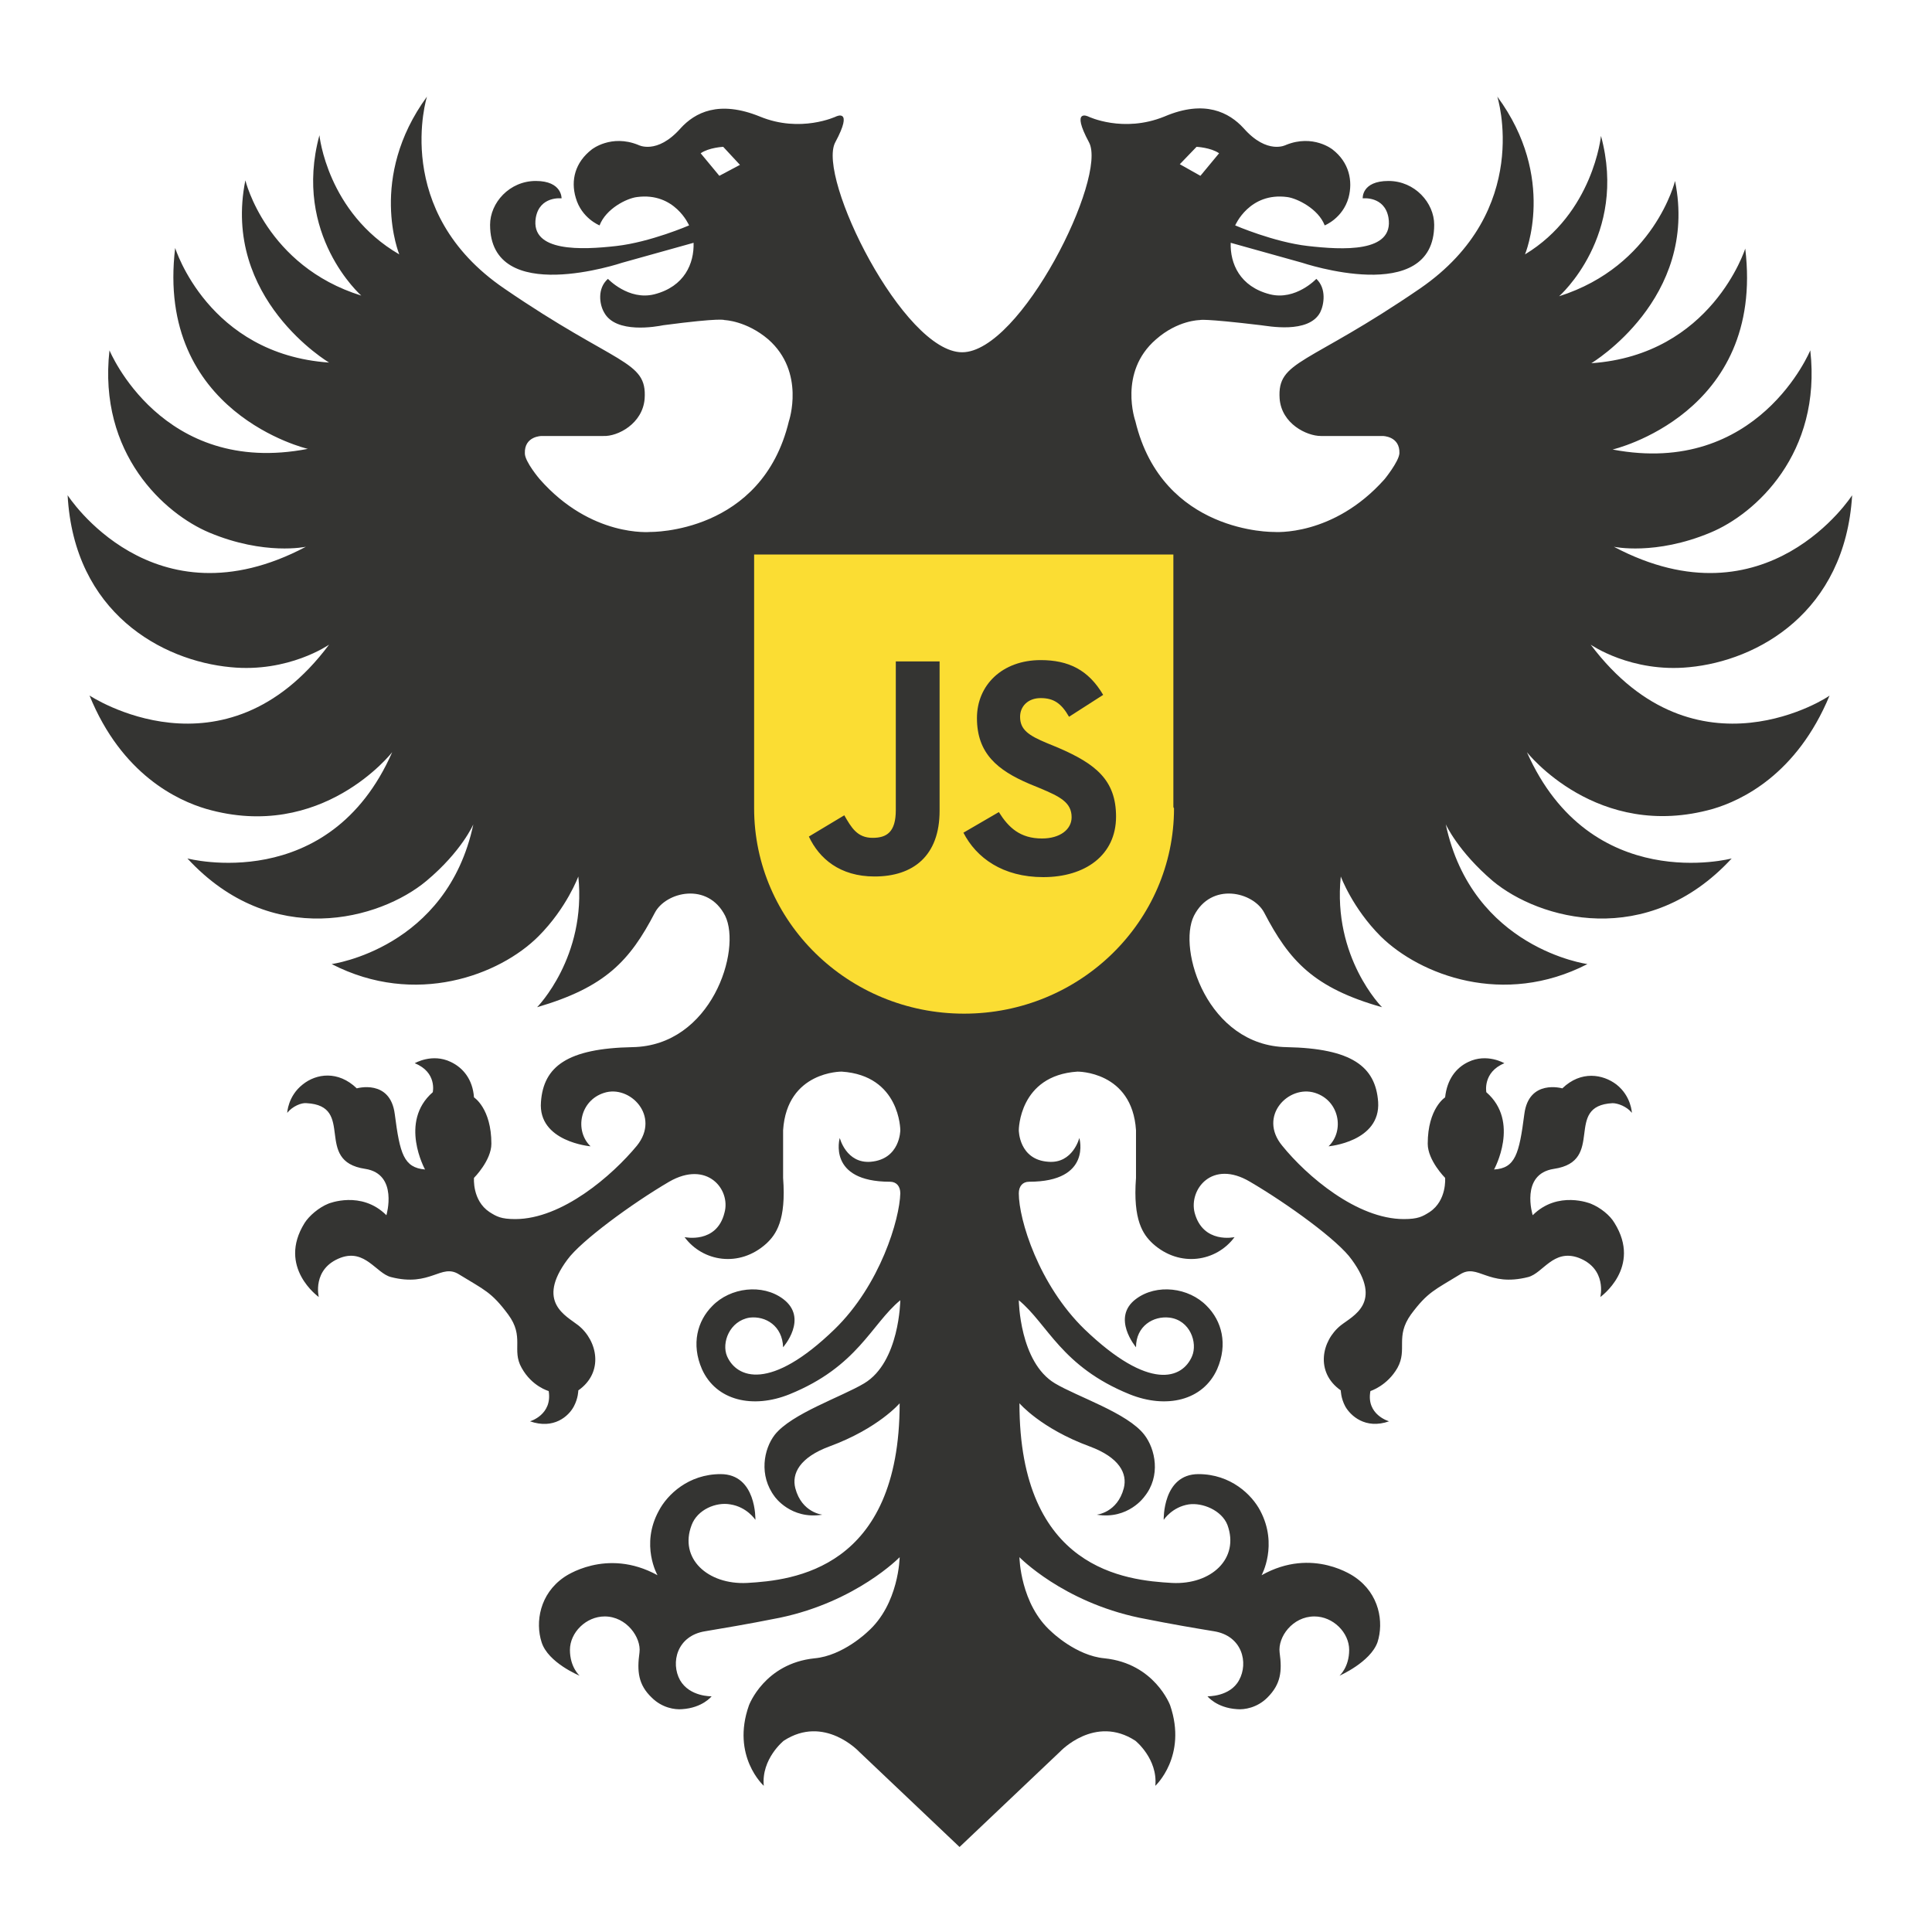 <?xml version="1.0" encoding="utf-8"?>
<!DOCTYPE svg PUBLIC "-//W3C//DTD SVG 1.1//EN" "http://www.w3.org/Graphics/SVG/1.1/DTD/svg11.dtd">
<svg version="1.1" xmlns="http://www.w3.org/2000/svg" xmlns:xlink="http://www.w3.org/1999/xlink" x="0px" y="0px"
	 viewBox="0 0 300 300" enable-background="new 0 0 300 300" xml:space="preserve">
<g id="Compiled">
	<path id="Eagle" fill="#343432" d="M247,100.1c0,0,6.3,4.4,15.3,3.5c10.6-1,24.2-8.5,25.3-26.7c0,0-13.2,20.6-37,8
		c0,0,6.4,1.4,15-2.2c7-2.9,17.3-12.3,15.5-28.3c0,0-8.1,19.7-30.7,15.4c0,0,23.7-5.5,20.6-31.2c0,0-5.2,16.5-23.9,17.8
		c0,0,16.7-10,13-28.3c0,0-3.2,13.2-18,17.9c0,0,10.7-9.4,6.5-24.9c0,0-1.2,12-11.8,18.4c0,0,5-11.9-4.3-24.5c0,0,5.6,17.7-12,29.8
		c-17.5,12-22.2,11.1-21.8,17.1c0.3,3.9,4.2,5.8,6.4,5.8l9.6,0c0,0,2.7,0,2.6,2.7c-0.1,1.3-2.3,4-2.3,4c-8,9-17.2,8.2-17.2,8.2
		s-17.3,0.3-21.5-17.2c0,0-2.7-7.6,3.2-12.7c3.4-3,6.8-3,6.8-3s0.3-0.3,9.5,0.8c1,0.1,7.4,1.4,9.2-2c0.6-1.2,1-3.7-0.6-5.2
		c0,0-3.2,3.4-7.2,2.4c-4.7-1.2-6.2-4.8-6.1-8l11.1,3.1c0,0,20.5,6.9,20.5-5.9c0-3.4-3-6.8-7.1-6.8c-4.2,0-4,2.7-4,2.7s3.4-0.4,4,3
		c0.9,5.5-7.2,5-12.5,4.4c-5.3-0.6-11.3-3.2-11.3-3.2s2.2-5.2,8.1-4.4c1.5,0.2,4.8,1.8,5.8,4.4c0,0,2.8-1.1,3.7-4.3
		c0.7-2.6,0.1-5.5-2.5-7.5c0,0-3-2.4-7.2-0.7c0,0-2.9,1.6-6.6-2.6c-2.2-2.4-6-4.5-12.3-1.8c-6.4,2.6-11.8,0-11.8,0s-2.8-1.4,0.1,4
		s-10.6,32.6-19.7,32.6h0c-9.1,0-22.6-27.2-19.7-32.6s0.1-4,0.1-4s-5.5,2.6-11.8,0c-6.4-2.6-10.1-0.6-12.3,1.8
		c-3.7,4.2-6.6,2.6-6.6,2.6c-4.2-1.7-7.2,0.7-7.2,0.7c-2.6,2-3.3,4.8-2.5,7.5c0.9,3.2,3.7,4.3,3.7,4.3c1-2.6,4.2-4.2,5.8-4.4
		c5.9-0.8,8.1,4.4,8.1,4.4s-6,2.6-11.3,3.2c-5.3,0.6-13.4,1-12.5-4.4c0.6-3.4,4-3,4-3s0.1-2.7-4-2.7c-4.1,0-7.1,3.4-7.1,6.8
		c0,12.8,20.5,5.9,20.5,5.9l11.1-3.1c0.1,3.2-1.4,6.8-6.1,8c-4,1-7.2-2.4-7.2-2.4c-1.7,1.5-1.3,4-0.6,5.2c1.8,3.4,8.2,2.2,9.2,2
		c9.1-1.2,9.5-0.8,9.5-0.8s3.4,0.1,6.8,3c5.8,5.1,3.2,12.7,3.2,12.7c-4.2,17.5-21.5,17.2-21.5,17.2s-9.2,0.9-17.2-8.2
		c0,0-2.3-2.7-2.3-4c-0.1-2.7,2.6-2.7,2.6-2.7l9.6,0c2.2,0.1,6.1-1.9,6.4-5.8c0.4-6-4.3-5.1-21.8-17.1c-17.6-12-12-29.8-12-29.8
		c-9.2,12.6-4.3,24.5-4.3,24.5C50.8,33,49.6,21,49.6,21c-4.2,15.5,6.5,24.9,6.5,24.9c-14.8-4.6-18-17.9-18-17.9
		c-3.7,18.4,13,28.3,13,28.3c-18.8-1.3-23.9-17.8-23.9-17.8c-3.1,25.7,20.6,31.2,20.6,31.2C25.1,74.1,17,54.4,17,54.4
		c-1.8,16.1,8.6,25.4,15.5,28.3c8.6,3.6,15,2.2,15,2.2c-23.8,12.6-37-8-37-8c1,18.3,14.7,25.7,25.3,26.7c9,0.9,15.3-3.5,15.3-3.5
		c-16.3,21.8-37.2,7.9-37.2,7.9c5,12.3,13.7,16.3,18.1,17.6c18,5.2,28.9-8.8,28.9-8.8c-9.8,22.3-31.8,16.5-31.8,16.5
		c13.1,14.2,29.9,9.5,37.1,3.5c5.5-4.6,7.3-8.8,7.3-8.8c-4.1,19.3-22,21.7-22,21.7c13,6.7,26.1,1.7,32.1-4.3
		c4.4-4.4,6.2-9.3,6.2-9.3c1.3,12.5-6.4,20.3-6.4,20.3c10.6-3.1,14.4-7.2,18.3-14.7c1.7-3.2,8.2-4.8,10.9,0.5
		c2.6,5.3-2.1,20.2-14.4,20.4c-10.1,0.2-13.8,3-14.2,8.5c-0.5,6.2,7.7,6.9,7.7,6.9c-2.5-2.4-1.7-7.1,2.1-8.3c4-1.3,8.8,3.6,5.1,8.2
		c-3.8,4.6-11.6,11.4-18.9,11.4c-2.2,0-2.9-0.4-4-1.1c-2.7-1.8-2.4-5.3-2.4-5.3s2.7-2.7,2.7-5.3c0-5.5-2.7-7.2-2.7-7.2
		c-0.2-2.8-1.7-4.6-3.6-5.5c-2.9-1.4-5.6,0.2-5.6,0.2c3.5,1.4,2.8,4.5,2.8,4.5c-5.3,4.6-1.2,12-1.2,12c-3.3-0.3-3.9-2.4-4.7-8.6
		c-0.7-5.5-5.9-4-5.9-4c-2.9-2.8-6.3-2.3-8.4-0.6c-2.3,1.8-2.4,4.4-2.4,4.4c0.8-1,2.2-1.6,3-1.5c7.7,0.4,1,9,9.1,10.2
		c5.2,0.8,3.3,7.2,3.3,7.2c-3.9-3.9-9-1.8-9-1.8c-1.5,0.6-3,1.9-3.7,3c-4.3,6.9,2.2,11.5,2.2,11.5s-1.1-4.4,3.4-6.1
		c3.8-1.4,5.5,2.4,7.8,3c6.2,1.6,7.8-2.2,10.6-0.4c3.9,2.4,5,2.7,7.6,6.2c2.6,3.5,0.5,5.5,2.1,8.3c1.6,2.9,4.2,3.6,4.2,3.6
		c0.6,3.7-2.9,4.7-2.9,4.7c3.7,1.3,6-0.8,6.8-2.3c0.7-1.3,0.7-2.5,0.7-2.5c4-2.8,3-7.7,0-10.1c-1.9-1.5-6.6-3.6-1.7-10.2
		c2.1-2.9,10-8.7,15.8-12.1c5.9-3.4,9.6,1.2,8.6,4.8c-1.2,4.9-6.2,3.8-6.2,3.8c2.8,3.8,8.5,4.8,12.7,1c1.5-1.4,3.1-3.6,2.6-10.2
		l0-7.4c0.6-9.2,9.1-9.1,9.1-9.1c9.1,0.6,9.1,9.1,9.1,9.1s0,4.5-4.6,4.9c-3.8,0.3-4.8-3.7-4.8-3.7s-2,6.8,7.8,6.8
		c1,0,1.6,0.7,1.6,1.8c-0.1,4-3.1,14.2-10.2,21.1c-10,9.7-15.2,7.6-16.7,4.2c-0.9-2.1,0.4-5.5,3.5-6c2.5-0.3,5.1,1.3,5.2,4.6
		c0,0,4-4.5,0-7.5c-3.2-2.4-8.2-1.8-11,1.1c-2.3,2.3-3.3,5.9-1.6,9.8c2.2,4.9,7.9,6.2,13.6,3.9c10.6-4.3,12.7-10.9,17.2-14.6
		c0,0-0.1,9.6-5.6,12.9c-3.5,2.1-11.3,4.7-13.9,8c-1.7,2.2-2.5,6.3,0,9.6c0,0,2.5,3.6,7.4,2.8c0,0-3.2-0.3-4.2-4.1
		c-0.6-2.3,0.7-4.8,5.3-6.5c7.6-2.8,10.9-6.7,10.9-6.7c0,25.8-16.6,27.5-23.7,27.9c-6.1,0.3-10.6-3.8-8.6-9c0.9-2.4,3.8-3.6,6-3.2
		c2.6,0.4,3.9,2.4,3.9,2.4s0.2-7.1-5.4-7.1c-5,0-8.3,3.2-9.6,5.7c-2.9,5.3-0.2,10-0.2,10c-8-4.4-14.5,0.3-14.5,0.3
		c-3.8,2.6-4.5,7-3.5,10.1c1,3.2,5.9,5.2,5.9,5.2s-1.5-1.3-1.5-4c0-2.7,2.5-5.2,5.4-5.2c3.4,0,5.7,3.3,5.4,5.6c-0.4,2.9-0.2,5,1.9,7
		c1.6,1.6,3.6,1.9,4.7,1.8c3.2-0.2,4.6-2,4.6-2s-3.4,0.1-4.9-2.5c-1.5-2.7-0.5-6.9,3.9-7.6c2.9-0.5,6.1-1,11.6-2.1
		c11.9-2.5,18.6-9.4,18.6-9.4s-0.1,7.3-5,11.6c0,0-3.8,3.7-8.2,4.1c-7.8,0.8-10.2,7.3-10.2,7.3c-2.8,7.9,2.3,12.5,2.3,12.5
		c-0.4-4.2,3.1-7,3.1-7c6.3-4.1,11.7,1.7,11.7,1.7l15.6,14.8l15.6-14.8c0,0,5.4-5.8,11.7-1.7c0,0,3.5,2.8,3.1,7c0,0,5-4.6,2.3-12.5
		c0,0-2.4-6.5-10.2-7.3c-4.4-0.4-8.2-4.1-8.2-4.1c-4.9-4.3-5-11.6-5-11.6s6.7,6.9,18.6,9.4c5.5,1.1,8.6,1.6,11.6,2.1
		c4.4,0.7,5.4,4.9,3.9,7.6c-1.4,2.6-4.9,2.5-4.9,2.5s1.4,1.8,4.6,2c1.1,0.1,3.1-0.2,4.7-1.8c2.1-2.1,2.3-4.1,1.9-7
		c-0.3-2.4,2-5.6,5.4-5.6c2.9,0,5.4,2.5,5.4,5.2c0,2.7-1.5,4-1.5,4s4.8-2.1,5.9-5.2c1-3.1,0.3-7.5-3.5-10.1c0,0-6.5-4.8-14.5-0.3
		c0,0,2.6-4.7-0.2-10c-1.3-2.5-4.6-5.7-9.6-5.7c-5.6,0-5.4,7.1-5.4,7.1s1.3-2,3.9-2.4c2.1-0.3,5.1,0.9,6,3.2c1.9,5.2-2.5,9.3-8.6,9
		c-7.1-0.4-23.7-2-23.7-27.9c0,0,3.3,3.9,10.9,6.7c4.6,1.7,5.9,4.2,5.3,6.5c-1,3.8-4.2,4.1-4.2,4.1c4.9,0.8,7.4-2.8,7.4-2.8
		c2.6-3.2,1.7-7.4,0-9.6c-2.6-3.4-10.4-5.9-13.9-8c-5.5-3.3-5.6-12.9-5.6-12.9c4.5,3.7,6.6,10.3,17.2,14.6c5.7,2.3,11.4,1,13.6-3.9
		c1.7-3.9,0.7-7.5-1.6-9.8c-2.8-2.9-7.8-3.5-11-1.1c-3.9,2.9,0,7.5,0,7.5c0-3.3,2.7-4.9,5.2-4.6c3.2,0.4,4.4,3.9,3.5,6
		c-1.5,3.5-6.6,5.5-16.7-4.2c-7.1-6.9-10.2-17-10.2-21.1c0-1.1,0.6-1.8,1.6-1.8c9.8,0,7.8-6.8,7.8-6.8s-1,4-4.8,3.7
		c-4.6-0.3-4.6-4.9-4.6-4.9s0-8.5,9.1-9.1c0,0,8.5-0.1,9.1,9.1l0,7.4c-0.5,6.6,1.1,8.8,2.6,10.2c4.2,3.8,9.9,2.8,12.7-1
		c0,0-4.9,1.1-6.2-3.8c-0.9-3.6,2.7-8.3,8.6-4.8c5.8,3.4,13.7,9.1,15.8,12.1c4.9,6.7,0.2,8.7-1.7,10.2c-3,2.4-4,7.3,0,10.1
		c0,0,0,1.2,0.7,2.5c0.8,1.4,3.1,3.6,6.8,2.3c0,0-3.6-1-2.9-4.7c0,0,2.6-0.8,4.2-3.6c1.6-2.9-0.4-4.8,2.1-8.3
		c2.6-3.5,3.7-3.8,7.6-6.2c2.8-1.8,4.3,2,10.6,0.4c2.3-0.6,3.9-4.4,7.8-3c4.5,1.7,3.4,6.1,3.4,6.1s6.5-4.6,2.2-11.5
		c-0.7-1.2-2.2-2.4-3.7-3c0,0-5.1-2.1-9,1.8c0,0-2-6.4,3.3-7.2c8.1-1.2,1.4-9.8,9.1-10.2c0.8,0,2.2,0.5,3,1.5c0,0-0.1-2.6-2.4-4.4
		c-2.1-1.6-5.5-2.2-8.4,0.6c0,0-5.2-1.5-5.9,4c-0.8,6.2-1.4,8.4-4.7,8.6c0,0,4.1-7.4-1.2-12c0,0-0.6-3.1,2.8-4.5
		c0,0-2.7-1.6-5.6-0.2c-1.9,0.9-3.3,2.7-3.6,5.5c0,0-2.7,1.7-2.7,7.2c0,2.6,2.7,5.3,2.7,5.3s0.3,3.5-2.4,5.3c-1.1,0.7-1.8,1.1-4,1.1
		c-7.3,0-15.1-6.7-18.9-11.4c-3.8-4.6,1-9.5,5.1-8.2c3.8,1.2,4.6,5.9,2.1,8.3c0,0,8.1-0.7,7.7-6.9c-0.4-5.5-4.1-8.3-14.2-8.5
		c-12.3-0.2-17-15.2-14.4-20.4c2.7-5.3,9.2-3.7,10.9-0.5c3.9,7.5,7.7,11.7,18.3,14.7c0,0-7.7-7.7-6.4-20.3c0,0,1.8,4.9,6.2,9.3
		c6.1,6,19.1,11,32.1,4.3c0,0-17.9-2.4-22-21.7c0,0,1.9,4.2,7.3,8.8c7.2,6,24,10.7,37.1-3.5c0,0-21.9,5.8-31.8-16.5
		c0,0,10.9,13.9,28.9,8.8c4.4-1.3,13-5.3,18.1-17.6C284.3,108,263.4,121.9,247,100.1z M185.8,22.8c0,0,2.2,0.1,3.5,1l-2.9,3.5
		l-3.2-1.8L185.8,22.8z M111.7,27.3l-2.9-3.5c1.3-0.9,3.5-1,3.5-1l2.6,2.8L111.7,27.3z"/>
	<g id="Shield">
		<path fill="#FBDD33" d="M182.2,125.2L182.2,125.2l0-39.1h-65.1v38.6c0,0.3,0,0.5,0,0.8c0,17.6,14.6,31.9,32.6,31.9
			c18,0,32.6-14.3,32.6-31.9C182.2,125.4,182.2,125.3,182.2,125.2z M145.9,125.9c0,7-4.1,10.2-10.1,10.2c-5.4,0-8.6-2.8-10.2-6.2
			l5.5-3.3c1.1,1.9,2,3.5,4.4,3.5c2.2,0,3.6-0.9,3.6-4.3v-23.1h6.8V125.9z M162,136.2c-6.3,0-10.4-3-12.4-6.9l5.5-3.2
			c1.5,2.4,3.3,4.1,6.7,4.1c2.8,0,4.6-1.4,4.6-3.3c0-2.3-1.8-3.2-4.9-4.5l-1.7-0.7c-4.9-2.1-8.1-4.7-8.1-10.2c0-5.1,3.9-9,9.9-9
			c4.3,0,7.4,1.5,9.7,5.4l-5.3,3.4c-1.2-2.1-2.4-2.9-4.4-2.9c-2,0-3.2,1.3-3.2,2.9c0,2,1.3,2.9,4.2,4.1l1.7,0.7c5.8,2.5,9,5,9,10.7
			C173.3,132.8,168.5,136.2,162,136.2z"/>
	</g>
</g>
</svg>
